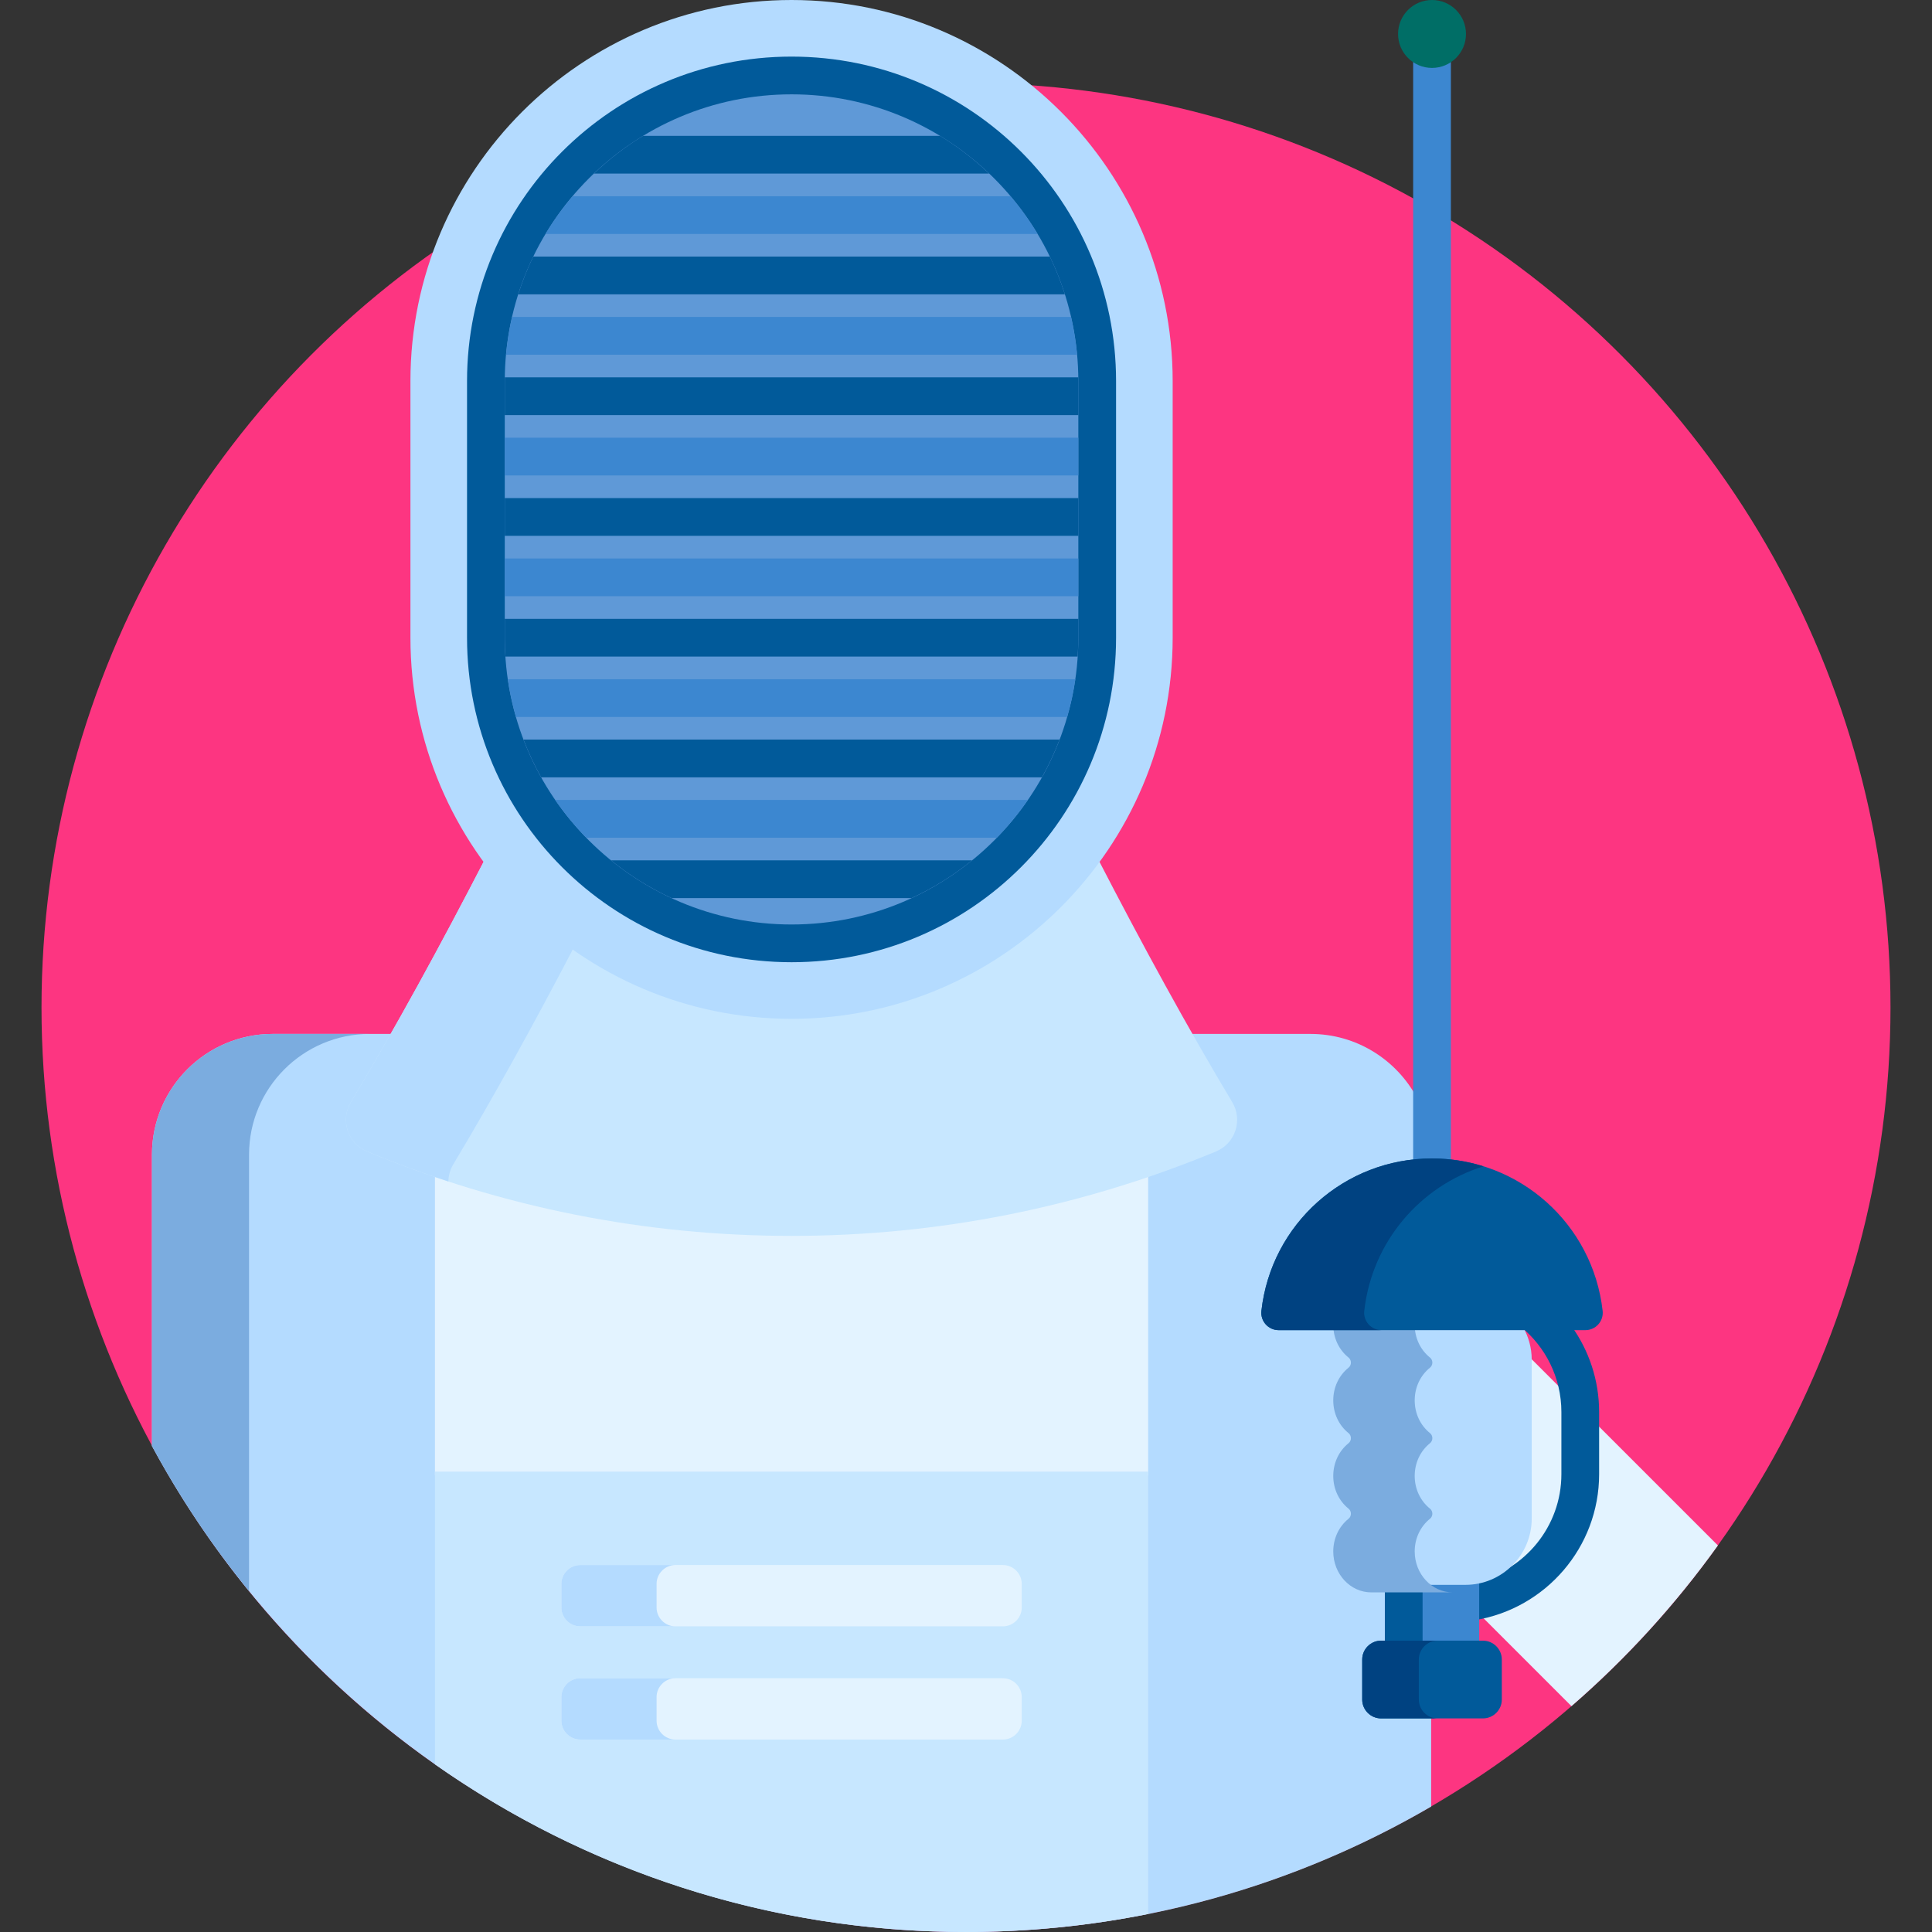 <svg id="Capa_1" enable-background="new 0 0 512 512" height="512" viewBox="0 0 512 512" width="512" xmlns="http://www.w3.org/2000/svg"><rect x="0" y="0" width="512" height="512" fill="#333333" stroke="none"/><circle cx="256" cy="267" fill="#fd3581" r="245"/><path d="m366 454.397c-2.206 0-4-1.794-4-4v-10.604c0-2.206 1.794-4 4-4h2v-16.793h-4.674c-5.099 0-9.246-4.147-9.246-9.246 0-2.931 1.355-5.628 3.718-7.397.645-.481 1.032-1.252 1.032-2.062s-.388-1.582-1.036-2.063c-2.359-1.767-3.714-4.462-3.714-7.393s1.355-5.626 3.718-7.396c.645-.482 1.032-1.254 1.032-2.063 0-.803-.385-1.572-1.029-2.059-2.366-1.771-3.721-4.467-3.721-7.398 0-2.93 1.355-5.625 3.718-7.395.646-.486 1.032-1.257 1.032-2.061 0-.808-.386-1.58-1.032-2.064-2.362-1.771-3.718-4.465-3.718-7.395 0-.127.009-.252.017-.377l.069-1.064-1.063-.068h-14.252c-1.021 0-1.998-.438-2.681-1.2-.682-.762-1.006-1.781-.892-2.796 2.337-20.821 18.51-36.951 39.329-39.228l.892-.098v-17.25c-5.389-10.072-16.007-16.927-28.229-16.927h-32.404c3.713 6.544 7.332 12.757 10.842 18.607 1.21 2.018 1.48 4.456.744 6.688-.738 2.234-2.407 4.031-4.58 4.931-35.719 14.796-73.435 22.298-112.102 22.298-38.669 0-76.385-7.502-112.102-22.298-2.173-.899-3.842-2.696-4.58-4.931-.736-2.231-.466-4.67.744-6.688 3.51-5.85 7.129-12.063 10.842-18.606h-32.404c-17.674 0-32 14.327-32 32v77.211c41.395 76.682 122.475 128.788 215.73 128.788 44.946 0 87.059-12.115 123.27-33.24v-24.363z" fill="#b4dbff"/><path d="m66 306c0-17.673 14.326-32 32-32h-25.73c-17.674 0-32 14.327-32 32v77.211c7.369 13.65 16.002 26.518 25.73 38.455z" fill="#7bacdf"/><path d="m404.92 360.328v42.107c0 4.584-1.851 8.855-5.211 12.027l1.229 1.567c8.67-5.607 13.847-15.091 13.847-25.368v-16.454c0-1.916-.191-3.814-.549-5.67l-9.385-9.385c.028.392.069.781.069 1.176z" fill="#e3f3ff"/><path d="m422.785 377.087v13.575c0 18.09-12.769 33.72-30.437 37.385l24.103 24.103c14.54-12.611 27.573-26.911 38.81-42.587z" fill="#e3f3ff"/><path d="m304.27 391v-80.15c-30.426 10.395-62.127 15.674-94.5 15.674-32.374 0-64.075-5.279-94.5-15.674v80.15z" fill="#e3f3ff"/><path d="m115.27 467.559c39.823 27.996 88.353 44.441 140.73 44.441 16.524 0 32.662-1.647 48.27-4.766v-117.234h-189z" fill="#c7e7ff"/><path d="m326.565 292.093c-11.723-19.539-23.711-41.465-35.689-64.667-18.179 25.164-47.76 41.574-81.106 41.574-33.347 0-62.928-16.41-81.106-41.574-11.978 23.202-23.966 45.128-35.688 64.667-1.357 2.265-1.664 5.008-.836 7.516s2.707 4.531 5.146 5.541c35.842 14.848 73.688 22.374 112.484 22.374 38.795 0 76.641-7.526 112.484-22.374 2.439-1.01 4.318-3.033 5.146-5.541s.522-5.252-.835-7.516z" fill="#c7e7ff"/><path d="m128.663 227.426c-11.978 23.202-23.966 45.128-35.688 64.667-1.357 2.265-1.664 5.008-.836 7.516s2.707 4.531 5.146 5.541c7.104 2.943 14.291 5.586 21.545 7.952.023-1.58.456-3.146 1.287-4.532 10.563-17.604 21.34-37.149 32.131-57.815-9.093-6.417-17.07-14.312-23.585-23.329z" fill="#b4dbff"/><path d="m209.77 270c-55.691 0-101-45.309-101-101v-68c0-55.691 45.309-101 101-101s101 45.309 101 101v68c0 55.691-45.309 101-101 101z" fill="#b4dbff"/><path d="m295.77 169c0 47.496-38.504 86-86 86-47.496 0-86-38.504-86-86v-68c0-47.496 38.504-86 86-86 47.496 0 86 38.504 86 86z" fill="#015a9a"/><path d="m209.77 245c-41.906 0-76-34.094-76-76v-68c0-41.906 34.094-76 76-76s76 34.094 76 76v68c0 41.906-34.094 76-76 76z" fill="#5f99d7"/><path d="m133.77 148h152v10h-152z" fill="#3c87d0"/><path d="m133.77 169c0 1.682.074 3.346.182 5h151.635c.109-1.654.184-3.318.184-5v-5h-152v5z" fill="#015a9a"/><path d="m133.77 132h152v10h-152z" fill="#015a9a"/><path d="m155.373 222h108.793c3.012-3.092 5.768-6.435 8.223-10h-125.24c2.456 3.565 5.21 6.908 8.224 10z" fill="#3c87d0"/><path d="m136.744 190h146.051c.938-3.252 1.672-6.587 2.168-10h-150.387c.496 3.413 1.231 6.748 2.168 10z" fill="#3c87d0"/><path d="m143.418 206h132.701c1.791-3.199 3.357-6.539 4.678-10h-142.055c1.321 3.461 2.885 6.801 4.676 10z" fill="#015a9a"/><path d="m134.104 94h151.33c-.313-3.404-.857-6.739-1.605-10h-148.12c-.748 3.261-1.293 6.596-1.605 10z" fill="#3c87d0"/><path d="m144.57 62h130.399c-2.119-3.531-4.523-6.871-7.17-10h-116.061c-2.646 3.129-5.049 6.469-7.168 10z" fill="#3c87d0"/><g fill="#015a9a"><path d="m157.402 46h104.734c-3.965-3.775-8.318-7.143-13.021-10h-78.693c-4.701 2.857-9.057 6.225-13.02 10z"/><path d="m257.605 228h-95.672c4.881 3.965 10.264 7.33 16.033 10h63.605c5.771-2.67 11.154-6.035 16.034-10z"/><path d="m137.336 78h144.867c-1.098-3.444-2.426-6.786-3.98-10h-136.907c-1.556 3.214-2.884 6.556-3.98 10z"/><path d="m133.77 101v9h152v-9c0-.335-.022-.666-.025-1h-151.95c-.004.334-.025.665-.025 1z"/></g><path d="m133.77 116h152v10h-152z" fill="#3c87d0"/><path d="m416.51 351.5h-13.59c6.621 5.359 10.865 13.546 10.865 22.708v16.454c0 13.897-9.761 25.552-22.785 28.487v10.185c18.573-3.074 32.785-19.24 32.785-38.672v-16.454c0-8.46-2.702-16.295-7.275-22.708z" fill="#015a9a"/><path d="m392 435.793v-17.21c-1.174.265-2.39.417-3.643.417h-21.357v16.793z" fill="#3c87d0"/><path d="m367 419h10v16.793h-10z" fill="#015a9a"/><path d="m353.204 351.5c-.073.494-.124.995-.124 1.51 0 3.25 1.5 6.233 4.118 8.194.397.298.632.767.632 1.264 0 .496-.234.962-.632 1.261-2.618 1.961-4.118 4.949-4.118 8.195 0 3.248 1.5 6.236 4.118 8.197.397.3.632.765.632 1.26 0 .497-.234.965-.632 1.262-2.618 1.961-4.118 4.949-4.118 8.196 0 3.249 1.5 6.236 4.118 8.196.397.295.632.765.632 1.26 0 .496-.234.965-.632 1.261-2.618 1.962-4.118 4.95-4.118 8.198 0 5.647 4.596 10.246 10.246 10.246h25.031c9.686 0 17.563-7.88 17.563-17.565v-42.107c0-3.221-.886-6.23-2.404-8.828z" fill="#b4dbff"/><path d="m374.911 411.156c0-3.438 1.477-6.6 4.055-8.677.391-.313.622-.809.622-1.334 0-.524-.231-1.021-.622-1.333-2.578-2.074-4.055-5.236-4.055-8.675 0-3.437 1.477-6.599 4.055-8.675.391-.314.622-.809.622-1.335 0-.524-.231-1.016-.622-1.333-2.578-2.075-4.055-5.238-4.055-8.676 0-3.436 1.477-6.598 4.055-8.674.391-.316.622-.809.622-1.334 0-.526-.231-1.022-.622-1.337-2.578-2.075-4.055-5.233-4.055-8.673 0-.545.05-1.075.122-1.598h-21.584c-.072.523-.122 1.053-.122 1.598 0 3.44 1.477 6.597 4.055 8.673.391.315.622.811.622 1.337 0 .525-.231 1.018-.622 1.334-2.578 2.076-4.055 5.238-4.055 8.674 0 3.438 1.477 6.601 4.055 8.676.391.317.622.809.622 1.333 0 .526-.231 1.021-.622 1.335-2.578 2.075-4.055 5.238-4.055 8.675 0 3.439 1.477 6.6 4.055 8.675.391.312.622.809.622 1.333 0 .525-.231 1.021-.622 1.334-2.578 2.076-4.055 5.239-4.055 8.677 0 5.977 4.525 10.844 10.089 10.844h21.584c-5.564 0-10.089-4.867-10.089-10.844z" fill="#7bacdf"/><path d="m379.5 308c1.69 0 3.356.105 5 .289v-293.054c-1.371 1.102-3.108 1.765-5 1.765s-3.629-.663-5-1.765v293.054c1.644-.184 3.31-.289 5-.289z" fill="#3c87d0"/><circle cx="379.5" cy="9" fill="#006e66" r="9"/><path d="m338.852 352.5c-1.307 0-2.553-.558-3.426-1.533-.871-.975-1.287-2.275-1.14-3.575 2.584-23.028 22.023-40.392 45.214-40.392s42.63 17.364 45.214 40.392c.147 1.3-.269 2.601-1.14 3.575-.873.976-2.119 1.533-3.428 1.533z" fill="#015a9a"/><path d="m361.543 347.392c2.057-18.322 14.787-33.049 31.586-38.306-4.314-1.35-8.891-2.086-13.629-2.086-23.191 0-42.63 17.364-45.214 40.392-.147 1.3.269 2.601 1.14 3.575.873.976 2.119 1.533 3.426 1.533h27.257c-1.307 0-2.553-.558-3.426-1.533-.872-.975-1.287-2.276-1.14-3.575z" fill="#004281"/><path d="m398 439.793c0-2.75-2.25-5-5-5h-27c-2.75 0-5 2.25-5 5v10.604c0 2.75 2.25 5 5 5h27c2.75 0 5-2.25 5-5z" fill="#015a9a"/><path d="m376 450.397v-10.604c0-2.75 2.25-5 5-5h-15c-2.75 0-5 2.25-5 5v10.604c0 2.75 2.25 5 5 5h15c-2.75 0-5-2.25-5-5z" fill="#004281"/><path d="m148.77 426c0 2.75 2.25 5 5 5h112c2.75 0 5-2.25 5-5v-6.25c0-2.75-2.25-5-5-5h-112c-2.75 0-5 2.25-5 5z" fill="#e3f3ff"/><path d="m174 426v-6.25c0-2.75 2.25-5 5-5h-25.23c-2.75 0-5 2.25-5 5v6.25c0 2.75 2.25 5 5 5h25.23c-2.75 0-5-2.25-5-5z" fill="#b4dbff"/><path d="m148.77 456c0 2.75 2.25 5 5 5h112c2.75 0 5-2.25 5-5v-6.25c0-2.75-2.25-5-5-5h-112c-2.75 0-5 2.25-5 5z" fill="#e3f3ff"/><path d="m174 456v-6.25c0-2.75 2.25-5 5-5h-25.23c-2.75 0-5 2.25-5 5v6.25c0 2.75 2.25 5 5 5h25.23c-2.75 0-5-2.25-5-5z" fill="#b4dbff"/></svg>